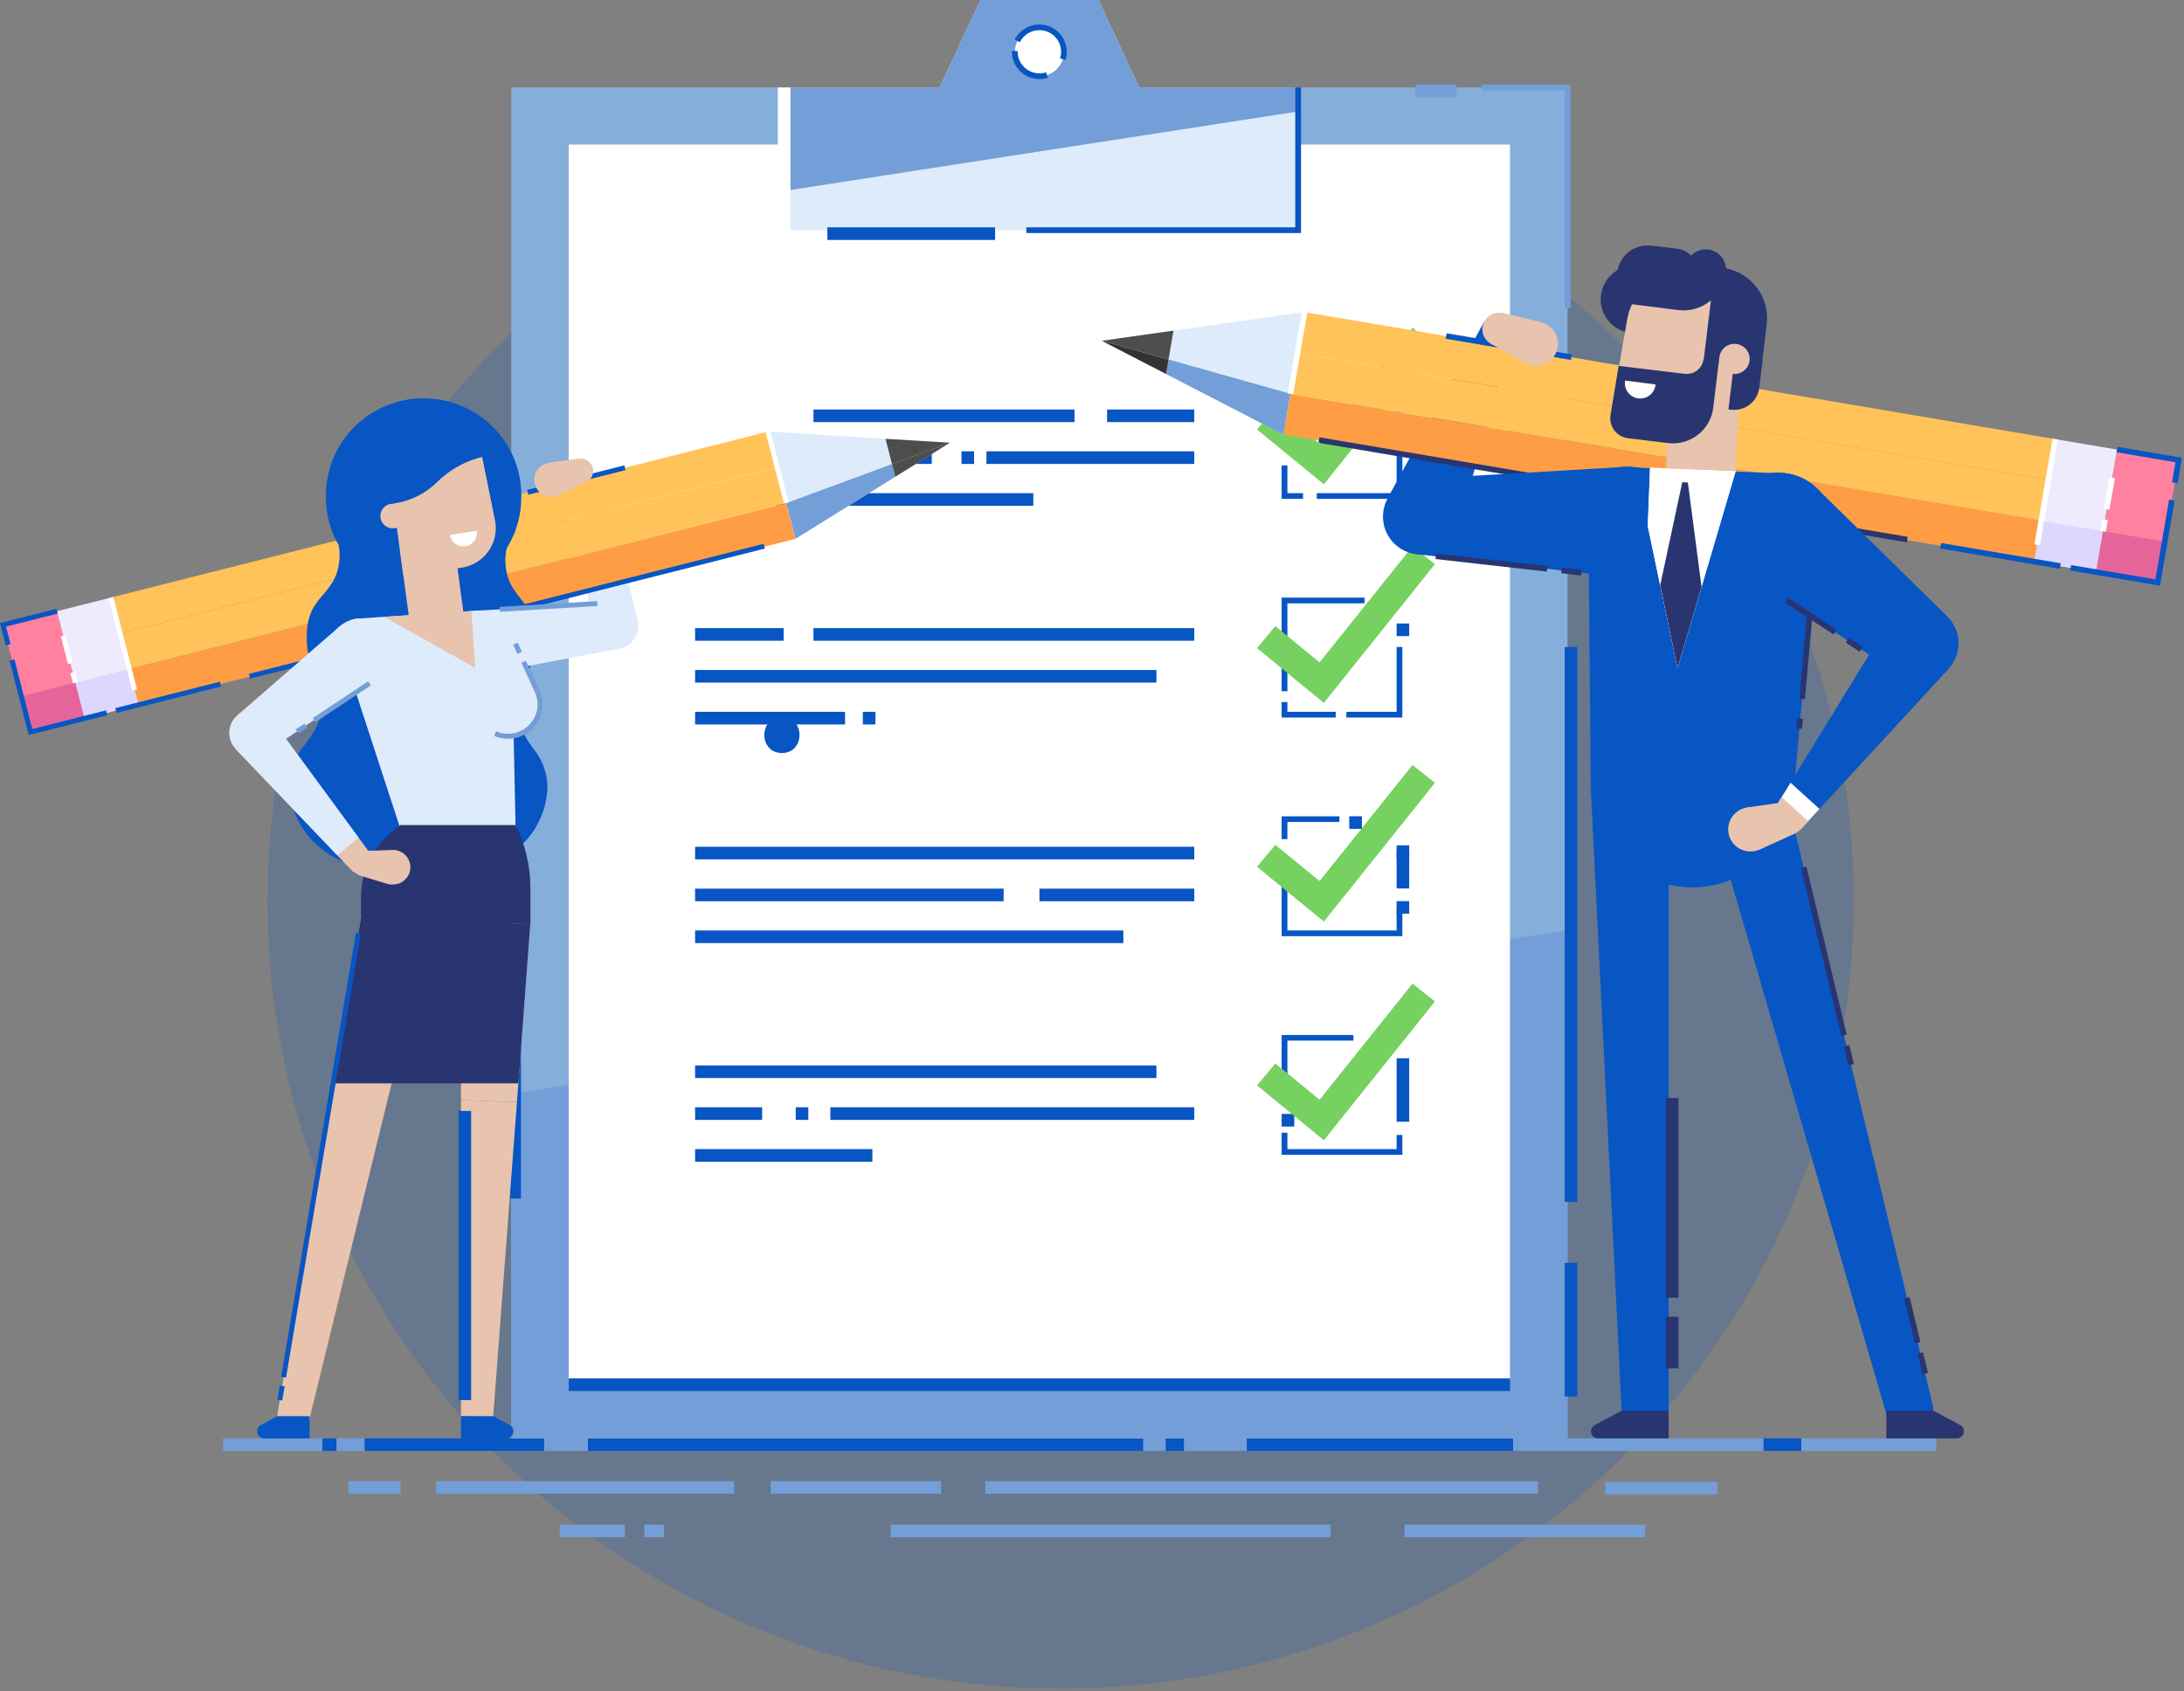 <?xml version="1.0" encoding="UTF-8"?>
<svg width="173px" height="134px" viewBox="0 0 173 134" version="1.1" xmlns="http://www.w3.org/2000/svg" xmlns:xlink="http://www.w3.org/1999/xlink">
    <rect x="0" y="0" width="173" height="134" fill="#808080" stroke="none"/>
    <!-- Generator: sketchtool 53.2 (72643) - https://sketchapp.com -->
    <title>C0AEB0B2-BC1D-4B03-996A-E2DB2E82E2EA</title>
    <desc>Created with sketchtool.</desc>
    <g id="Web" stroke="none" stroke-width="1" fill="none" fill-rule="evenodd">
        <g id="Tu-carro-Endoso-Manual" transform="translate(-351, -212)">
            <g id="Group-2" transform="translate(265, 95)">
                <g id="Paso-1" transform="translate(79, 117)">
                    <g id="Recurso-53" transform="translate(7, 0)">
                        <ellipse id="Oval" fill="#0855C4" fill-rule="nonzero" opacity="0.2" cx="84.015" cy="71.392" rx="62.822" ry="62.384"></ellipse>
                        <rect id="Rectangle" fill="#739ED7" fill-rule="nonzero" x="78.046" y="117.342" width="43.786" height="1"></rect>
                        <rect id="Rectangle" fill="#739ED7" fill-rule="nonzero" x="111.256" y="120.789" width="19.053" height="1"></rect>
                        <rect id="Rectangle" fill="#739ED7" fill-rule="nonzero" x="70.549" y="120.789" width="34.848" height="1"></rect>
                        <rect id="Rectangle" fill="#739ED7" fill-rule="nonzero" x="44.334" y="120.789" width="5.178" height="1"></rect>
                        <rect id="Rectangle" fill="#739ED7" fill-rule="nonzero" x="51.041" y="120.789" width="1.563" height="1"></rect>
                        <rect id="Rectangle" fill="#739ED7" fill-rule="nonzero" x="127.155" y="117.393" width="8.904" height="1"></rect>
                        <rect id="Rectangle" fill="#739ED7" fill-rule="nonzero" x="61.046" y="117.342" width="13.5" height="1"></rect>
                        <rect id="Rectangle" fill="#739ED7" fill-rule="nonzero" x="34.542" y="117.342" width="23.603" height="1"></rect>
                        <rect id="Rectangle" fill="#739ED7" fill-rule="nonzero" x="27.611" y="117.342" width="4.123" height="1"></rect>
                        <rect id="Rectangle" fill="#739ED7" fill-rule="nonzero" x="17.663" y="113.952" width="135.724" height="1"></rect>
                        <rect id="Rectangle" fill="#0855C4" fill-rule="nonzero" x="28.879" y="113.952" width="14.221" height="1"></rect>
                        <rect id="Rectangle" fill="#0855C4" fill-rule="nonzero" x="92.336" y="113.952" width="1.442" height="1"></rect>
                        <rect id="Rectangle" fill="#0855C4" fill-rule="nonzero" x="46.572" y="113.952" width="43.977" height="1"></rect>
                        <rect id="Rectangle" fill="#0855C4" fill-rule="nonzero" x="98.76" y="113.952" width="21.094" height="1"></rect>
                        <rect id="Rectangle" fill="#0855C4" fill-rule="nonzero" x="25.535" y="113.952" width="1.113" height="1"></rect>
                        <rect id="Rectangle" fill="#0855C4" fill-rule="nonzero" x="139.692" y="113.952" width="2.993" height="1"></rect>
                        <rect id="Rectangle" fill="#86AEDB" fill-rule="nonzero" x="40.499" y="6.929" width="83.669" height="107.022"></rect>
                        <polygon id="Path" fill="#739ED7" fill-rule="nonzero" points="124.168 73.706 124.168 113.952 40.499 113.952 40.499 86.653"></polygon>
                        <polygon id="Rectangle" fill="#FFFFFF" fill-rule="nonzero" transform="translate(82.331, 60.44) rotate(90) translate(-82.331, -60.44) " points="33.343 23.159 131.318 23.159 131.318 97.722 33.343 97.722"></polygon>
                        <rect id="Rectangle" fill="#0855C4" fill-rule="nonzero" x="87.694" y="32.441" width="6.908" height="1"></rect>
                        <rect id="Rectangle" fill="#0855C4" fill-rule="nonzero" x="64.437" y="32.441" width="20.679" height="1"></rect>
                        <rect id="Rectangle" fill="#0855C4" fill-rule="nonzero" x="78.138" y="35.756" width="16.464" height="1"></rect>
                        <rect id="Rectangle" fill="#0855C4" fill-rule="nonzero" x="76.16" y="35.756" width="1" height="1"></rect>
                        <rect id="Rectangle" fill="#0855C4" fill-rule="nonzero" x="55.06" y="35.756" width="18.747" height="1"></rect>
                        <rect id="Rectangle" fill="#0855C4" fill-rule="nonzero" x="55.06" y="39.072" width="26.792" height="1"></rect>
                        <rect id="Rectangle" fill="#0855C4" fill-rule="nonzero" x="64.437" y="49.763" width="30.165" height="1"></rect>
                        <rect id="Rectangle" fill="#0855C4" fill-rule="nonzero" x="55.06" y="49.763" width="7.018" height="1"></rect>
                        <rect id="Rectangle" fill="#0855C4" fill-rule="nonzero" x="55.06" y="53.079" width="36.543" height="1"></rect>
                        <rect id="Rectangle" fill="#0855C4" fill-rule="nonzero" x="68.347" y="56.395" width="1" height="1"></rect>
                        <rect id="Rectangle" fill="#0855C4" fill-rule="nonzero" x="55.06" y="56.395" width="11.879" height="1"></rect>
                        <rect id="Rectangle" fill="#0855C4" fill-rule="nonzero" x="55.06" y="67.086" width="39.542" height="1"></rect>
                        <rect id="Rectangle" fill="#0855C4" fill-rule="nonzero" x="82.336" y="70.402" width="12.266" height="1"></rect>
                        <rect id="Rectangle" fill="#0855C4" fill-rule="nonzero" x="55.06" y="70.402" width="24.439" height="1"></rect>
                        <rect id="Rectangle" fill="#0855C4" fill-rule="nonzero" x="55.06" y="73.717" width="33.925" height="1"></rect>
                        <polygon id="Path" fill="#FFFFFF" fill-rule="nonzero" points="103.218 39.295 101.747 39.295 101.747 36.873"></polygon>
                        <polygon id="Path" fill="#0855C4" fill-rule="nonzero" points="103.218 39.524 101.522 39.524 101.522 36.873 101.978 36.873 101.978 39.072 103.218 39.072"></polygon>
                        <polygon id="Path" fill="#0855C4" fill-rule="nonzero" points="111.083 39.524 104.307 39.524 104.307 39.072 110.628 39.072 110.628 32.177 111.083 32.177"></polygon>
                        <rect id="Rectangle" fill="#0855C4" fill-rule="nonzero" x="107.272" y="30.024" width="1" height="1"></rect>
                        <polygon id="Path" fill="#FFFFFF" fill-rule="nonzero" points="101.747 31.272 101.747 30.253 106.458 30.253"></polygon>
                        <polygon id="Path" fill="#0855C4" fill-rule="nonzero" points="101.978 31.272 101.522 31.272 101.522 30.024 106.458 30.024 106.458 30.476 101.978 30.476"></polygon>
                        <polygon id="Path" fill="#0855C4" fill-rule="nonzero" points="105.807 56.847 101.522 56.847 101.522 55.621 101.978 55.621 101.978 56.395 105.807 56.395"></polygon>
                        <polygon id="Path" fill="#0855C4" fill-rule="nonzero" points="111.083 56.847 106.649 56.847 106.649 56.395 110.628 56.395 110.628 51.258 111.083 51.258"></polygon>
                        <rect id="Rectangle" fill="#0855C4" fill-rule="nonzero" x="110.628" y="49.397" width="1" height="1"></rect>
                        <polygon id="Path" fill="#0855C4" fill-rule="nonzero" points="101.978 54.762 101.522 54.762 101.522 47.347 108.085 47.347 108.085 47.799 101.978 47.799"></polygon>
                        <polygon id="Path" fill="#0855C4" fill-rule="nonzero" points="111.083 74.17 101.522 74.17 101.522 69.789 101.978 69.789 101.978 73.717 110.628 73.717 110.628 72.142 111.083 72.142"></polygon>
                        <rect id="Rectangle" fill="#0855C4" fill-rule="nonzero" x="110.628" y="71.392" width="1" height="1"></rect>
                        <rect id="Rectangle" fill="#0855C4" fill-rule="nonzero" x="110.628" y="67.538" width="1" height="2.852"></rect>
                        <rect id="Rectangle" fill="#0855C4" fill-rule="nonzero" x="110.628" y="66.971" width="1" height="1"></rect>
                        <rect id="Rectangle" fill="#0855C4" fill-rule="nonzero" x="106.879" y="64.669" width="1" height="1"></rect>
                        <polygon id="Path" fill="#0855C4" fill-rule="nonzero" points="101.978 66.479 101.522 66.479 101.522 64.675 106.101 64.675 106.101 65.122 101.978 65.122"></polygon>
                        <rect id="Rectangle" fill="#0855C4" fill-rule="nonzero" x="101.522" y="88.251" width="1" height="1"></rect>
                        <polygon id="Path" fill="#0855C4" fill-rule="nonzero" points="111.083 91.492 101.522 91.492 101.522 89.74 101.978 89.74 101.978 91.04 110.628 91.04 110.628 89.917 111.083 89.917"></polygon>
                        <rect id="Rectangle" fill="#0855C4" fill-rule="nonzero" x="110.628" y="83.842" width="1" height="5.028"></rect>
                        <rect id="Rectangle" fill="#0855C4" fill-rule="nonzero" x="55.06" y="84.409" width="36.543" height="1"></rect>
                        <rect id="Rectangle" fill="#0855C4" fill-rule="nonzero" x="65.775" y="87.724" width="28.828" height="1"></rect>
                        <rect id="Rectangle" fill="#0855C4" fill-rule="nonzero" x="63.03" y="87.724" width="1" height="1"></rect>
                        <rect id="Rectangle" fill="#0855C4" fill-rule="nonzero" x="55.06" y="87.724" width="5.311" height="1"></rect>
                        <rect id="Rectangle" fill="#0855C4" fill-rule="nonzero" x="55.06" y="91.04" width="14.042" height="1"></rect>
                        <rect id="Rectangle" fill="#0855C4" fill-rule="nonzero" x="45.055" y="109.204" width="74.563" height="1"></rect>
                        <polygon id="Path" fill="#DDEBFA" fill-rule="nonzero" points="61.842 6.929 61.842 18.233 102.825 18.233 102.825 6.929 90.248 6.929 87.007 0 77.665 0 74.43 6.929"></polygon>
                        <polygon id="Path" fill="#739ED7" fill-rule="nonzero" points="61.842 6.929 61.842 15.169 102.825 8.83 102.825 6.929 90.248 6.929 87.007 0 77.665 0 74.43 6.929"></polygon>
                        <rect id="Rectangle" fill="#0855C4" fill-rule="nonzero" x="123.943" y="100.048" width="1" height="10.588"></rect>
                        <rect id="Rectangle" fill="#0855C4" fill-rule="nonzero" x="123.943" y="51.258" width="1" height="43.962"></rect>
                        <rect id="Rectangle" fill="#0855C4" fill-rule="nonzero" x="40.269" y="81.431" width="1" height="13.526"></rect>
                        <rect id="Rectangle" fill="#0855C4" fill-rule="nonzero" x="40.269" y="78.361" width="1" height="1"></rect>
                        <rect id="Rectangle" fill="#0855C4" fill-rule="nonzero" x="40.269" y="66.359" width="1" height="10.886"></rect>
                        <polygon id="Path" fill="#0855C4" fill-rule="nonzero" points="103.056 18.462 81.298 18.462 81.298 18.01 102.601 18.01 102.601 6.929 103.056 6.929"></polygon>
                        <rect id="Rectangle" fill="#0855C4" fill-rule="nonzero" x="65.538" y="18.01" width="13.286" height="1"></rect>
                        <polygon id="Path" fill="#739ED7" fill-rule="nonzero" points="124.399 24.412 123.943 24.412 123.943 7.158 117.352 7.158 117.352 6.706 124.399 6.706"></polygon>
                        <rect id="Rectangle" fill="#739ED7" fill-rule="nonzero" x="112.116" y="6.706" width="3.264" height="1"></rect>
                        <ellipse id="Oval" fill="#FFFFFF" fill-rule="nonzero" transform="translate(82.339, 4.108) rotate(-80.78) translate(-82.339, -4.108) " cx="82.339" cy="4.108" rx="1.93" ry="1.943"></ellipse>
                        <path d="M84.407,4.759 L83.974,4.621 C84.027,4.455 84.055,4.281 84.055,4.106 C84.055,3.157 83.28,2.388 82.325,2.388 C81.671,2.392 81.075,2.762 80.785,3.344 L80.376,3.144 C80.823,2.245 81.834,1.77 82.817,1.997 C83.8,2.224 84.496,3.092 84.499,4.094 C84.504,4.319 84.473,4.544 84.407,4.759 L84.407,4.759 Z" id="Path" fill="#0855C4" fill-rule="nonzero"></path>
                        <path d="M82.336,6.265 C81.759,6.266 81.204,6.04 80.795,5.634 C80.387,5.229 80.157,4.679 80.157,4.106 L80.157,4.043 L80.612,4.043 L80.612,4.094 C80.612,5.043 81.387,5.812 82.342,5.812 C82.52,5.812 82.697,5.785 82.867,5.732 L83.005,6.162 C82.789,6.231 82.564,6.266 82.336,6.265 L82.336,6.265 Z" id="Path" fill="#0855C4" fill-rule="nonzero"></path>
                        <polygon id="Path" fill="#0855C4" fill-rule="nonzero" points="101.978 85.502 101.522 85.502 101.522 81.998 107.208 81.998 107.208 82.444 101.978 82.444"></polygon>
                        <rect id="Rectangle" fill="#FFFFFF" fill-rule="nonzero" x="61.617" y="6.929" width="1" height="11.705"></rect>
                        <polygon id="Path" fill="#76D160" fill-rule="nonzero" points="104.867 38.368 99.573 34.027 101.02 32.28 104.527 35.155 111.885 25.964 113.667 27.373"></polygon>
                        <polygon id="Path" fill="#76D160" fill-rule="nonzero" points="104.867 55.69 99.573 51.349 101.02 49.603 104.527 52.478 111.885 43.287 113.667 44.695"></polygon>
                        <polygon id="Path" fill="#76D160" fill-rule="nonzero" points="104.867 73.013 99.573 68.672 101.02 66.931 104.527 69.8 111.885 60.609 113.667 62.018"></polygon>
                        <polygon id="Path" fill="#76D160" fill-rule="nonzero" points="104.867 90.335 99.573 85.995 101.02 84.254 104.527 87.123 111.885 77.932 113.667 79.341"></polygon>
                        <polygon id="Path" fill="#DDEBFA" fill-rule="nonzero" points="45.614 38.23 47.777 37.858 50.51 49.151 46.854 49.769"></polygon>
                        <polygon id="Rectangle" fill="#FF9D45" fill-rule="nonzero" transform="translate(36.624, 47.848) rotate(-14.27) translate(-36.624, -47.848) " points="9.78 46.343 63.463 46.432 63.467 49.354 9.785 49.265"></polygon>
                        <polygon id="Rectangle" fill="#FFC359" fill-rule="nonzero" transform="translate(35.904, 45.014) rotate(-14.27) translate(-35.904, -45.014) " points="9.06 43.509 62.742 43.598 62.747 46.52 9.065 46.43"></polygon>
                        <polygon id="Rectangle" fill="#FFC359" fill-rule="nonzero" transform="translate(35.176, 42.181) rotate(-14.27) translate(-35.176, -42.181) " points="8.333 40.676 62.015 40.765 62.02 43.687 8.338 43.598"></polygon>
                        <polygon id="Rectangle" fill="#FF809F" fill-rule="nonzero" transform="translate(3.461, 53.207) rotate(-14.27) translate(-3.461, -53.207) " points="1.249 48.82 5.658 48.828 5.673 57.593 1.263 57.586"></polygon>
                        <polygon id="Rectangle" fill="#EEEBFF" fill-rule="nonzero" transform="translate(7.739, 52.132) rotate(-14.27) translate(-7.739, -52.132) " points="5.527 47.743 9.936 47.75 9.951 56.521 5.541 56.514"></polygon>
                        <polygon id="Path" fill="#DDEBFA" fill-rule="nonzero" points="75.243 35.075 60.838 34.193 63.012 42.685"></polygon>
                        <polygon id="Path" fill="#739ED7" fill-rule="nonzero" points="70.918 37.772 63.012 42.685 62.292 39.856 70.659 36.77"></polygon>
                        <polygon id="Path" fill="#4D4D4D" fill-rule="nonzero" points="75.243 35.075 70.918 37.772 70.659 36.77"></polygon>
                        <polygon id="Path" fill="#4D4D4D" fill-rule="nonzero" points="75.243 35.075 70.659 36.77 70.146 34.766"></polygon>
                        <polygon id="Rectangle" fill="#DDD6FF" fill-rule="nonzero" transform="translate(8.464, 54.957) rotate(-14.27) translate(-8.464, -54.957) " points="6.257 53.492 10.667 53.499 10.671 56.421 6.262 56.414"></polygon>
                        <polygon id="Rectangle" fill="#E5659B" fill-rule="nonzero" transform="translate(4.188, 56.039) rotate(-14.27) translate(-4.188, -56.039) " points="1.981 54.575 6.39 54.582 6.395 57.504 1.986 57.497"></polygon>
                        <polygon id="Rectangle" fill="#0855C4" fill-rule="nonzero" transform="translate(40.151, 48.425) rotate(-14.28) translate(-40.151, -48.425) " points="19.123 48.195 61.179 48.265 61.179 48.654 19.124 48.584"></polygon>
                        <polygon id="Rectangle" fill="#0855C4" fill-rule="nonzero" transform="translate(13.322, 55.244) rotate(-14.28) translate(-13.322, -55.244) " points="9.045 55.042 17.599 55.057 17.599 55.446 9.045 55.432"></polygon>
                        <polygon id="Path" fill="#0855C4" fill-rule="nonzero" points="2.272 58.233 0.761 52.334 1.142 52.237 2.555 57.757 8.396 56.28 8.494 56.664"></polygon>
                        <polygon id="Path" fill="#0855C4" fill-rule="nonzero" points="0.456 51.126 0 49.362 4.469 48.234 4.567 48.612 0.479 49.643 0.836 51.029"></polygon>
                        <polygon id="Rectangle" fill="#FFFFFF" fill-rule="nonzero" transform="translate(9.725, 51.008) rotate(-14.27) translate(-9.725, -51.008) " points="9.523 47.226 9.915 47.227 9.928 54.789 9.536 54.789"></polygon>
                        <polygon id="Rectangle" fill="#FFFFFF" fill-rule="nonzero" transform="translate(5.867, 53.683) rotate(-14.27) translate(-5.867, -53.683) " points="5.67 53.268 6.062 53.268 6.063 54.099 5.671 54.098"></polygon>
                        <polygon id="Rectangle" fill="#FFFFFF" fill-rule="nonzero" transform="translate(5.293, 51.466) rotate(-14.27) translate(-5.293, -51.466) " points="5.095 50.338 5.487 50.338 5.491 52.595 5.099 52.595"></polygon>
                        <polygon id="Rectangle" fill="#FFFFFF" fill-rule="nonzero" transform="translate(61.564, 37.015) rotate(-14.28) translate(-61.564, -37.015) " points="61.363 34.093 61.755 34.094 61.765 39.938 61.373 39.937"></polygon>
                        <path d="M37.426,37.337 L36.411,34.118 L37.426,37.337 Z" id="Path"></path>
                        <path d="M24.168,58.983 C24.779,58.158 25.396,57.351 25.419,56.12 C25.477,53.13 24.134,52.993 24.312,50.009 C24.491,47.026 26.717,47.181 26.896,44.197 C26.917,43.854 26.892,43.509 26.821,43.172 C26.588,42.776 26.395,42.358 26.244,41.924 C26.215,41.849 26.192,41.769 26.169,41.695 C25.917,40.904 25.798,40.078 25.817,39.249 C25.814,36.467 27.324,33.9 29.767,32.538 C32.21,31.176 35.204,31.232 37.594,32.683 C39.984,34.135 41.397,36.756 41.289,39.536 C41.276,40.364 41.126,41.184 40.845,41.964 C40.845,42.038 40.793,42.113 40.765,42.187 L40.765,42.187 C40.594,42.617 40.386,43.031 40.142,43.424 C40.061,43.758 40.024,44.1 40.032,44.443 C40.096,47.433 42.339,47.352 42.391,50.342 C42.443,53.331 41.116,53.422 41.059,56.406 C41.059,57.62 41.635,58.445 42.212,59.269 C42.925,60.115 43.331,61.173 43.365,62.276 C43.296,65.974 40.222,68.917 36.497,68.85 L29.537,68.718 C27.749,68.685 26.047,67.948 24.807,66.668 C23.566,65.389 22.889,63.673 22.922,61.898 C23.002,60.816 23.44,59.791 24.168,58.983 Z" id="Path" fill="#0855C4" fill-rule="nonzero"></path>
                        <ellipse id="Oval" fill="#DDEBFA" fill-rule="nonzero" cx="36.267" cy="65.362" rx="4.567" ry="4.535"></ellipse>
                        <ellipse id="Oval" fill="#E8C3AE" fill-rule="nonzero" cx="37.979" cy="50.909" rx="2.555" ry="2.537"></ellipse>
                        <path d="M48.267,47.788 C48.997,47.611 49.763,47.889 50.206,48.492 C50.649,49.095 50.682,49.904 50.291,50.54 C49.899,51.177 49.159,51.517 48.417,51.401 C47.674,51.284 47.076,50.735 46.9,50.009 C46.665,49.022 47.275,48.031 48.267,47.788 L48.267,47.788 Z" id="Path" fill="#DDEBFA" fill-rule="nonzero"></path>
                        <polygon id="Path" fill="#DDEBFA" fill-rule="nonzero" points="37.829 48.377 48.596 47.736 49.051 51.39 38.458 53.4"></polygon>
                        <ellipse id="Oval" fill="#E8C3AE" fill-rule="nonzero" cx="23.245" cy="112.194" rx="1.274" ry="1.266"></ellipse>
                        <path d="M40.534,50.857 L40.828,65.059 L31.717,65.666 L26.942,51.046 C26.791,50.588 26.862,50.087 27.134,49.689 C27.406,49.29 27.848,49.038 28.332,49.007 L37.812,48.377 C38.508,48.334 39.191,48.573 39.705,49.041 C40.219,49.509 40.518,50.165 40.534,50.857 Z" id="Path" fill="#DDEBFA" fill-rule="nonzero"></path>
                        <ellipse id="Oval" fill="#DDEBFA" fill-rule="nonzero" transform="translate(37.981, 50.906) rotate(-12.7) translate(-37.981, -50.906) " cx="37.981" cy="50.906" rx="2.554" ry="2.538"></ellipse>
                        <path d="M40.84,65.368 L31.717,65.368 L31.227,65.746 C29.566,67.025 28.595,68.996 28.597,71.083 L28.597,73.03 C28.595,73.755 28.885,74.451 29.401,74.963 C29.917,75.476 30.618,75.763 31.348,75.762 L39.265,75.762 C40.784,75.762 42.016,74.539 42.016,73.03 L42.016,70.361 C42.016,68.629 41.613,66.92 40.84,65.368 L40.84,65.368 Z" id="Path" fill="#283570" fill-rule="nonzero"></path>
                        <path d="M42.777,55.621 C42.755,55.316 42.677,55.017 42.546,54.74 L42.546,54.74 L40.297,49.855 L35.65,51.962 L37.899,56.847 L37.899,56.847 C38.411,57.961 39.651,58.552 40.847,58.253 C42.042,57.953 42.852,56.849 42.771,55.627 L42.777,55.621 Z" id="Path" fill="#DDEBFA" fill-rule="nonzero"></path>
                        <polygon id="Rectangle" fill="#739ED7" fill-rule="nonzero" transform="translate(40.992, 51.359) rotate(-24.55) translate(-40.992, -51.359) " points="40.795 50.957 41.187 50.958 41.189 51.76 40.797 51.759"></polygon>
                        <path d="M40.222,58.525 C39.849,58.525 39.48,58.449 39.138,58.301 L39.294,57.941 C40.046,58.266 40.913,58.178 41.585,57.711 C42.256,57.243 42.633,56.463 42.581,55.65 C42.558,55.369 42.486,55.094 42.368,54.837 L42.287,54.654 L42.287,54.654 L41.301,52.512 L41.658,52.346 L42.812,54.854 L42.812,54.854 C42.905,55.1 42.961,55.359 42.979,55.621 C43.075,57.127 41.928,58.426 40.413,58.531 L40.222,58.525 Z" id="Path" fill="#739ED7" fill-rule="nonzero"></path>
                        <path d="M26.463,52.947 C27.25,54.11 28.837,54.419 30.008,53.639 C31.179,52.858 31.491,51.282 30.705,50.119 C29.919,48.956 28.333,48.645 27.161,49.425 C26.598,49.8 26.208,50.382 26.077,51.043 C25.946,51.703 26.085,52.388 26.463,52.947 L26.463,52.947 Z" id="Path" fill="#DDEBFA" fill-rule="nonzero"></path>
                        <polygon id="Path" fill="#DDEBFA" fill-rule="nonzero" points="26.896 49.632 18.788 56.687 21.048 59.601 30.004 53.64"></polygon>
                        <ellipse id="Oval" fill="#283570" fill-rule="nonzero" cx="39.265" cy="73.03" rx="2.751" ry="2.732"></ellipse>
                        <polygon id="Path" fill="#E8C3AE" fill-rule="nonzero" points="36.515 73.03 36.515 87.157 40.949 87.323 42.004 73.236"></polygon>
                        <polygon id="Rectangle" fill="#E8C3AE" fill-rule="nonzero" transform="translate(34.185, 45.979) rotate(172.35) translate(-34.185, -45.979) " points="32.02 43.334 36.345 43.337 36.349 48.624 32.025 48.62"></polygon>
                        <path d="M32.397,48.881 C32.513,49.743 33.14,50.451 33.986,50.674 C34.832,50.897 35.73,50.591 36.26,49.9 C36.791,49.209 36.85,48.268 36.409,47.517 C35.969,46.766 35.116,46.353 34.248,46.471 C33.068,46.631 32.24,47.709 32.397,48.881 Z" id="Path" fill="#E8C3AE" fill-rule="nonzero"></path>
                        <path d="M31.238,41.849 L32.213,41.718 L31.953,39.782 L30.979,39.914 C30.72,39.948 30.485,40.083 30.327,40.289 C30.169,40.496 30.101,40.756 30.137,41.013 L30.137,41.013 C30.208,41.546 30.701,41.92 31.238,41.849 Z" id="Path" fill="#E8C3AE" fill-rule="nonzero"></path>
                        <path d="M37.997,35.235 L30.679,36.214 L31.947,45.594 L36.491,44.987 C37.368,44.876 38.158,44.408 38.674,43.696 C39.19,42.984 39.385,42.091 39.213,41.231 L37.997,35.235 Z" id="Path" fill="#E8C3AE" fill-rule="nonzero"></path>
                        <path d="M31.175,39.891 L30.979,39.891 L30.223,34.359 L36.019,33.557 C36.754,33.458 37.5,33.653 38.09,34.1 C38.681,34.547 39.068,35.209 39.167,35.939 L39.167,36.048 L38.971,36.048 C37.315,36.279 35.78,37.042 34.6,38.219 L34.6,38.219 C33.67,39.128 32.468,39.715 31.175,39.891 L31.175,39.891 Z" id="Path" fill="#0855C4" fill-rule="nonzero"></path>
                        <polygon id="Path" fill="#E8C3AE" fill-rule="nonzero" points="37.639 52.913 37.339 48.412 30.425 48.87"></polygon>
                        <polygon id="Path" fill="#E8C3AE" fill-rule="nonzero" points="40.949 87.323 39.063 112.291 36.515 112.194 36.515 87.157"></polygon>
                        <path d="M29.669,68.374 C29.653,68.889 29.237,69.303 28.719,69.321 C28.2,69.339 27.756,68.955 27.703,68.443 C27.665,68.079 27.835,67.725 28.142,67.524 C28.45,67.323 28.845,67.309 29.166,67.488 C29.487,67.667 29.682,68.009 29.669,68.374 L29.669,68.374 Z" id="Path" fill="#E8C3AE" fill-rule="nonzero"></path>
                        <path d="M31.105,70.081 C30.953,70.086 30.801,70.065 30.656,70.018 L30.656,70.018 L28.401,69.336 L28.655,67.424 L31.007,67.344 C31.515,67.298 32.007,67.535 32.286,67.96 C32.564,68.384 32.584,68.927 32.336,69.37 C32.089,69.813 31.615,70.084 31.105,70.075 L31.105,70.081 Z" id="Path" fill="#E8C3AE" fill-rule="nonzero"></path>
                        <path d="M21.106,59.556 C21.714,59.117 21.996,58.357 21.819,57.631 C21.643,56.906 21.043,56.357 20.3,56.242 C19.557,56.127 18.818,56.468 18.427,57.106 C18.037,57.744 18.072,58.553 18.517,59.155 C19.123,59.971 20.278,60.149 21.106,59.556 L21.106,59.556 Z" id="Path" fill="#DDEBFA" fill-rule="nonzero"></path>
                        <polygon id="Path" fill="#E8C3AE" fill-rule="nonzero" points="18.667 59.344 27.974 69.079 29.479 67.83 21.515 56.984"></polygon>
                        <polygon id="Path" fill="#DDEBFA" fill-rule="nonzero" points="26.717 67.762 28.401 66.364 21.515 56.984 18.667 59.344"></polygon>
                        <polygon id="Path" fill="#E8C3AE" fill-rule="nonzero" points="28.614 72.578 21.988 111.982 24.491 112.497 34 73.677"></polygon>
                        <path d="M21.971,112.194 L24.526,112.194 L24.526,113.957 L20.945,113.957 C20.626,113.957 20.368,113.701 20.368,113.385 L20.368,113.385 C20.373,113.19 20.477,113.011 20.645,112.909 L21.971,112.194 Z" id="Path" fill="#0855C4" fill-rule="nonzero"></path>
                        <path d="M37.772,42.05 C37.864,42.635 37.461,43.183 36.872,43.275 C36.283,43.367 35.73,42.967 35.638,42.382 L37.772,42.05 Z" id="Path" fill="#FFFFFF" fill-rule="nonzero"></path>
                        <polygon id="Rectangle" fill="#0855C4" fill-rule="nonzero" transform="translate(22.258, 110.365) rotate(-80.5) translate(-22.258, -110.365) " points="21.685 110.169 22.831 110.17 22.831 110.562 21.686 110.561"></polygon>
                        <rect id="Rectangle" fill="#0855C4" fill-rule="nonzero" x="36.318" y="81.448" width="1" height="1.26"></rect>
                        <polygon id="Rectangle" fill="#739ED7" fill-rule="nonzero" transform="translate(23.882, 57.717) rotate(-33.81) translate(-23.882, -57.717) " points="23.461 57.52 24.301 57.523 24.302 57.913 23.462 57.911"></polygon>
                        <polygon id="Rectangle" fill="#739ED7" fill-rule="nonzero" transform="translate(27.074, 55.597) rotate(-33.81) translate(-27.074, -55.597) " points="24.438 55.394 29.709 55.411 29.71 55.801 24.439 55.784"></polygon>
                        <polygon id="Rectangle" fill="#739ED7" fill-rule="nonzero" transform="translate(43.452, 48.046) rotate(-3.43) translate(-43.452, -48.046) " points="39.579 47.85 47.324 47.853 47.324 48.242 39.58 48.239"></polygon>
                        <polygon id="Rectangle" fill="#0855C4" fill-rule="nonzero" transform="translate(45.654, 38.029) rotate(-14.28) translate(-45.654, -38.029) " points="41.685 37.828 49.623 37.841 49.623 38.23 41.686 38.217"></polygon>
                        <path d="M45.136,37.749 C44.892,37.269 45.086,36.685 45.569,36.442 C46.052,36.2 46.641,36.392 46.885,36.871 C47.13,37.349 46.938,37.935 46.456,38.179 C46.224,38.296 45.954,38.317 45.706,38.236 C45.458,38.156 45.253,37.98 45.136,37.749 Z" id="Path" fill="#E8C3AE" fill-rule="nonzero"></path>
                        <path d="M43.106,36.804 C43.24,36.728 43.386,36.676 43.538,36.65 L43.538,36.65 L45.845,36.323 L46.422,38.161 L44.317,39.221 C43.64,39.562 42.813,39.294 42.469,38.622 C42.125,37.95 42.394,37.129 43.071,36.787 L43.106,36.804 Z" id="Path" fill="#E8C3AE" fill-rule="nonzero"></path>
                        <polygon id="Path" fill="#283570" fill-rule="nonzero" points="26.388 85.829 41.064 85.829 42.004 73.236 28.614 72.578"></polygon>
                        <polygon id="Rectangle" fill="#0855C4" fill-rule="nonzero" transform="translate(25.429, 91.516) rotate(-80.5) translate(-25.429, -91.516) " points="7.588 91.299 43.27 91.34 43.271 91.732 7.588 91.691"></polygon>
                        <rect id="Rectangle" fill="#0855C4" fill-rule="nonzero" x="36.318" y="88.016" width="1" height="22.906"></rect>
                        <path d="M39.069,112.194 L36.515,112.194 L36.515,113.957 L40.09,113.957 C40.408,113.957 40.667,113.701 40.667,113.385 L40.667,113.385 C40.663,113.191 40.561,113.012 40.395,112.909 L39.069,112.194 Z" id="Path" fill="#0855C4" fill-rule="nonzero"></path>
                        <ellipse id="Oval" fill="#0855C4" fill-rule="nonzero" transform="translate(112.549, 40.928) rotate(-41.85) translate(-112.549, -40.928) " cx="112.549" cy="40.928" rx="3.001" ry="2.999"></ellipse>
                        <polygon id="Path" fill="#0855C4" fill-rule="nonzero" points="109.901 39.501 117.582 25.454 120.016 26.462 115.437 41.781"></polygon>
                        <polygon id="Rectangle" fill="#FF9D45" fill-rule="nonzero" transform="translate(131.676, 37.845) rotate(-170.33) translate(-131.676, -37.845) " points="101.516 36.239 161.84 36.17 161.837 39.451 101.512 39.521"></polygon>
                        <polygon id="Rectangle" fill="#FFC359" fill-rule="nonzero" transform="translate(132.232, 34.609) rotate(-170.33) translate(-132.232, -34.609) " points="102.072 33.003 162.397 32.933 162.393 36.215 102.068 36.285"></polygon>
                        <polygon id="Rectangle" fill="#FFC359" fill-rule="nonzero" transform="translate(132.789, 31.378) rotate(-170.33) translate(-132.789, -31.378) " points="102.628 29.772 162.953 29.703 162.949 32.985 102.624 33.054"></polygon>
                        <polygon id="Rectangle" fill="#FF809F" fill-rule="nonzero" transform="translate(169.305, 40.887) rotate(-170.33) translate(-169.305, -40.887) " points="166.832 35.964 171.79 35.958 171.779 45.81 166.82 45.815"></polygon>
                        <polygon id="Rectangle" fill="#EEEBFF" fill-rule="nonzero" transform="translate(164.414, 40.058) rotate(-170.33) translate(-164.414, -40.058) " points="161.94 35.135 166.899 35.129 166.887 44.981 161.929 44.986"></polygon>
                        <polygon id="Path" fill="#DDEBFA" fill-rule="nonzero" points="87.278 27 103.327 24.721 101.661 34.428"></polygon>
                        <polygon id="Path" fill="#739ED7" fill-rule="nonzero" points="92.365 29.629 101.661 34.433 102.214 31.198 92.561 28.484"></polygon>
                        <polygon id="Path" fill="#333333" fill-rule="nonzero" points="87.273 27 92.365 29.629 92.561 28.484"></polygon>
                        <polygon id="Path" fill="#4D4D4D" fill-rule="nonzero" points="87.273 27 92.561 28.484 92.953 26.193"></polygon>
                        <polygon id="Rectangle" fill="#DDD6FF" fill-rule="nonzero" transform="translate(163.857, 43.297) rotate(-170.33) translate(-163.857, -43.297) " points="161.38 41.659 166.338 41.653 166.334 44.935 161.376 44.941"></polygon>
                        <polygon id="Rectangle" fill="#E5659B" fill-rule="nonzero" transform="translate(168.75, 44.12) rotate(-170.33) translate(-168.75, -44.12) " points="166.272 42.482 171.231 42.476 171.227 45.758 166.268 45.764"></polygon>
                        <polygon id="Rectangle" fill="#283570" fill-rule="nonzero" transform="translate(127.78, 38.807) rotate(-80.33) translate(-127.78, -38.807) " points="127.532 15.177 127.973 15.177 128.028 62.438 127.587 62.437"></polygon>
                        <polygon id="Rectangle" fill="#0855C4" fill-rule="nonzero" transform="translate(158.464, 44.042) rotate(-80.32) translate(-158.464, -44.042) " points="158.238 39.236 158.679 39.236 158.691 48.847 158.249 48.847"></polygon>
                        <polygon id="Path" fill="#0855C4" fill-rule="nonzero" points="171.097 46.402 172.256 39.662 171.818 39.587 170.734 45.898 164.062 44.77 163.987 45.199"></polygon>
                        <polygon id="Path" fill="#0855C4" fill-rule="nonzero" points="172.493 38.282 172.839 36.266 167.729 35.401 167.66 35.831 172.325 36.621 172.054 38.207"></polygon>
                        <polygon id="Rectangle" fill="#FFFFFF" fill-rule="nonzero" transform="translate(162.09, 38.976) rotate(-80.33) translate(-162.09, -38.976) " points="157.843 38.749 166.337 38.758 166.337 39.202 157.843 39.193"></polygon>
                        <polygon id="Rectangle" fill="#FFFFFF" fill-rule="nonzero" transform="translate(102.777, 27.964) rotate(-80.32) translate(-102.777, -27.964) " points="99.492 27.738 106.061 27.746 106.062 28.189 99.492 28.182"></polygon>
                        <polygon id="Rectangle" fill="#FFFFFF" fill-rule="nonzero" transform="translate(166.668, 41.627) rotate(-80.33) translate(-166.668, -41.627) " points="166.201 41.405 167.134 41.406 167.135 41.85 166.201 41.849"></polygon>
                        <polygon id="Rectangle" fill="#FFFFFF" fill-rule="nonzero" transform="translate(167.093, 39.097) rotate(-80.33) translate(-167.093, -39.097) " points="165.827 38.873 168.359 38.876 168.359 39.32 165.828 39.317"></polygon>
                        <polygon id="Rectangle" fill="#0855C4" fill-rule="nonzero" transform="translate(119.513, 27.461) rotate(-80.33) translate(-119.513, -27.461) " points="119.287 22.431 119.728 22.431 119.74 32.492 119.299 32.492"></polygon>
                        <polygon id="Path" fill="#0855C4" fill-rule="nonzero" points="141.872 64.572 153.099 111.329 149.495 112.274 136.047 66.101"></polygon>
                        <circle id="Oval" fill="#0855C4" fill-rule="nonzero" transform="translate(151.284, 111.756) rotate(-45) translate(-151.284, -111.756) " cx="151.284" cy="111.756" r="1.856"></circle>
                        <path d="M155.025,113.957 L149.42,113.957 L149.42,111.764 L153.151,111.764 L155.291,112.909 C155.466,113.01 155.576,113.195 155.579,113.396 L155.579,113.396 C155.573,113.699 155.33,113.945 155.025,113.957 Z" id="Path" fill="#283570" fill-rule="nonzero"></path>
                        <ellipse id="Oval" fill="#0855C4" fill-rule="nonzero" transform="translate(128.919, 41.366) rotate(-2.03) translate(-128.919, -41.366) " cx="128.919" cy="41.366" rx="4.417" ry="4.387"></ellipse>
                        <path d="M150.568,53.52 C151.988,54.376 153.839,53.926 154.701,52.516 C155.564,51.106 155.113,49.268 153.694,48.41 C152.274,47.553 150.423,47.999 149.559,49.408 C149.141,50.086 149.012,50.901 149.202,51.672 C149.391,52.444 149.883,53.109 150.568,53.52 Z" id="Path" fill="#0855C4" fill-rule="nonzero"></path>
                        <polygon id="Path" fill="#0855C4" fill-rule="nonzero" points="138.412 45.497 150.464 53.457 154.253 48.841 143.965 38.734"></polygon>
                        <ellipse id="Oval" fill="#0855C4" fill-rule="nonzero" transform="translate(140.857, 41.85) rotate(-43.75) translate(-140.857, -41.85) " cx="140.857" cy="41.85" rx="4.403" ry="4.401"></ellipse>
                        <ellipse id="Oval" fill="#0855C4" fill-rule="nonzero" transform="translate(140.862, 41.855) rotate(-42.7) translate(-140.862, -41.855) " cx="140.862" cy="41.855" rx="4.403" ry="4.401"></ellipse>
                        <ellipse id="Oval" fill="#0855C4" fill-rule="nonzero" transform="translate(128.923, 41.382) rotate(-46.08) translate(-128.923, -41.382) " cx="128.923" cy="41.382" rx="4.401" ry="4.402"></ellipse>
                        <ellipse id="Oval" fill="#0855C4" fill-rule="nonzero" cx="138.942" cy="65.271" rx="3.016" ry="2.995"></ellipse>
                        <ellipse id="Oval" fill="#0855C4" fill-rule="nonzero" cx="129.168" cy="65.271" rx="3.016" ry="2.995"></ellipse>
                        <path d="M125.811,40.085 L126.007,61.961 L142.096,62.602 L144.051,40.841 C144.128,40.005 143.855,39.174 143.297,38.543 C142.739,37.911 141.944,37.535 141.099,37.503 L129.029,37.022 C128.189,36.988 127.37,37.295 126.763,37.873 C126.156,38.451 125.812,39.25 125.811,40.085 L125.811,40.085 Z" id="Path" fill="#0855C4" fill-rule="nonzero"></path>
                        <path d="M126.002,62.276 L126.152,65.271 L126.152,65.414 C126.22,67.015 127.548,68.278 129.162,68.277 L138.931,68.277 C140.544,68.275 141.87,67.014 141.941,65.414 L141.941,65.282 L142.091,62.287 L126.002,62.276 Z" id="Path" fill="#0855C4" fill-rule="nonzero"></path>
                        <circle id="Oval" fill="#0855C4" fill-rule="nonzero" transform="translate(130.316, 111.757) rotate(-45) translate(-130.316, -111.757) " cx="130.316" cy="111.757" r="1.856"></circle>
                        <polygon id="Path" fill="#FFFFFF" fill-rule="nonzero" points="137.489 37.325 132.881 52.953 130.523 41.672 130.707 37.056"></polygon>
                        <polygon id="Path" fill="#FFFFFF" fill-rule="nonzero" points="130.707 37.056 130.523 41.672 131.509 46.367 132.881 52.953 134.784 46.499 137.489 37.325"></polygon>
                        <path d="M127.069,83.847 L126.152,65.282 L132.178,65.282 L132.178,83.859 L132.178,83.859 L132.178,111.77 L128.452,111.77 L127.086,84.139 C127.08,84.046 127.08,83.952 127.086,83.859 L127.069,83.847 Z" id="Path" fill="#0855C4" fill-rule="nonzero"></path>
                        <ellipse id="Oval" fill="#0855C4" fill-rule="nonzero" transform="translate(134.053, 62.283) rotate(-52.05) translate(-134.053, -62.283) " cx="134.053" cy="62.283" rx="8.015" ry="8.029"></ellipse>
                        <polygon id="Path" fill="#283570" fill-rule="nonzero" points="131.509 46.367 132.881 52.953 134.784 46.499 133.7 38.224 133.256 38.207"></polygon>
                        <path d="M126.578,113.957 L132.178,113.957 L132.178,111.764 L128.452,111.764 L126.313,112.909 C126.135,113.009 126.023,113.194 126.019,113.396 L126.019,113.396 C126.025,113.701 126.271,113.948 126.578,113.957 Z" id="Path" fill="#283570" fill-rule="nonzero"></path>
                        <polygon id="Rectangle" fill="#E8C3AE" fill-rule="nonzero" transform="translate(134.856, 34.244) rotate(-177.7) translate(-134.856, -34.244) " points="132.097 31.275 137.616 31.274 137.614 37.212 132.095 37.214"></polygon>
                        <path d="M129.173,26.382 L129.975,26.479 L130.621,21.136 L129.825,21.045 C129.112,20.959 128.394,21.159 127.83,21.599 C127.265,22.039 126.9,22.685 126.815,23.393 L126.815,23.393 C126.727,24.1 126.926,24.813 127.369,25.374 C127.811,25.935 128.461,26.297 129.173,26.382 L129.173,26.382 Z" id="Path" fill="#283570" fill-rule="nonzero"></path>
                        <path d="M137.375,28.301 L139.381,28.299 L139.378,32.474 L135.341,32.478 L135.343,30.296 C135.344,29.763 135.559,29.252 135.94,28.878 C136.322,28.503 136.838,28.295 137.375,28.301 L137.375,28.301 Z" id="Path" fill="#283570" fill-rule="nonzero" transform="translate(137.361, 30.388) rotate(-173.1) translate(-137.361, -30.388) "></path>
                        <path d="M127.975,19.41 L130.155,19.408 C131.356,19.407 132.328,20.373 132.327,21.565 L132.325,23.936 C132.328,24.572 132.075,25.182 131.624,25.633 C131.172,26.084 130.558,26.337 129.919,26.338 L127.97,26.34 L127.975,19.41 L127.975,19.41 Z" id="Path" fill="#283570" fill-rule="nonzero" transform="translate(130.148, 22.874) rotate(-173.1) translate(-130.148, -22.874) "></path>
                        <path d="M129.589,33.592 L136.67,34.439 L137.633,26.531 C137.775,25.377 137.449,24.215 136.728,23.3 C136.006,22.385 134.948,21.792 133.787,21.652 L133.787,21.652 C131.448,21.374 129.3,22.966 128.902,25.271 L127.847,31.278 C127.755,31.816 127.889,32.369 128.218,32.806 C128.547,33.243 129.043,33.527 129.589,33.592 L129.589,33.592 Z" id="Path" fill="#E8C3AE" fill-rule="nonzero"></path>
                        <path d="M128.239,29.005 L128.879,25.271 L128.239,29.005 Z" id="Path"></path>
                        <path d="M135.381,21.401 L139.994,21.397 L139.987,28.899 L139.411,28.9 C137.182,28.902 135.376,27.108 135.378,24.894 L135.381,21.401 Z" id="Path" fill="#283570" fill-rule="nonzero" transform="translate(137.686, 25.148) rotate(-173.1) translate(-137.686, -25.148) "></path>
                        <path d="M137.247,29.623 L136.053,29.48 L136.197,28.289 C136.278,27.635 136.876,27.169 137.535,27.247 L137.535,27.247 C137.852,27.285 138.141,27.448 138.338,27.698 C138.535,27.948 138.624,28.266 138.585,28.581 L138.585,28.581 C138.503,29.235 137.905,29.701 137.247,29.623 L137.247,29.623 Z" id="Path" fill="#E8C3AE" fill-rule="nonzero"></path>
                        <path d="M128.401,23.994 L132.939,24.567 C134.791,24.789 136.474,23.479 136.699,21.64 C136.805,21.057 136.577,20.463 136.107,20.097 C135.636,19.732 135.001,19.655 134.456,19.899 C133.911,20.142 133.547,20.665 133.51,21.257 C133.506,21.301 133.484,21.341 133.449,21.369 C133.414,21.397 133.37,21.41 133.325,21.406 L128.787,20.833 L128.401,23.994 Z" id="Path" fill="#283570" fill-rule="nonzero"></path>
                        <path d="M130.286,22.614 L132.547,22.889 C133.427,22.993 134.227,22.369 134.332,21.494 C134.437,20.62 133.808,19.826 132.927,19.722 L130.673,19.47 C130.104,19.402 129.542,19.639 129.198,20.094 C128.854,20.549 128.78,21.151 129.005,21.675 C129.229,22.198 129.718,22.563 130.286,22.631 L130.286,22.614 Z" id="Path" fill="#283570" fill-rule="nonzero"></path>
                        <path d="M127.576,32.87 C127.502,33.3 127.608,33.741 127.871,34.091 C128.134,34.441 128.53,34.668 128.966,34.72 L132.132,35.103 C133.892,35.312 135.491,34.068 135.707,32.32 L136.157,28.615 L134.94,28.472 L134.94,28.472 C134.841,29.193 134.18,29.702 133.452,29.617 L128.216,28.988 L127.576,32.87 Z" id="Path" fill="#283570" fill-rule="nonzero"></path>
                        <path d="M128.729,30.15 C128.65,30.589 128.82,31.036 129.172,31.312 C129.525,31.589 130.002,31.65 130.414,31.472 C130.825,31.293 131.105,30.904 131.14,30.459 L128.729,30.15 Z" id="Path" fill="#FFFFFF" fill-rule="nonzero"></path>
                        <path d="M136.912,65.964 C136.77,65.007 137.436,64.116 138.399,63.975 C139.363,63.833 140.26,64.493 140.403,65.45 C140.547,66.407 139.882,67.298 138.919,67.441 C138.456,67.51 137.983,67.393 137.607,67.116 C137.231,66.838 136.981,66.424 136.912,65.964 Z" id="Path" fill="#E8C3AE" fill-rule="nonzero"></path>
                        <path d="M140.343,65.019 C140.421,65.543 140.81,65.97 141.328,66.099 C141.846,66.228 142.392,66.035 142.71,65.609 C143.028,65.183 143.057,64.608 142.783,64.153 C142.508,63.698 141.985,63.452 141.456,63.53 C141.109,63.579 140.796,63.764 140.587,64.044 C140.378,64.324 140.291,64.674 140.343,65.019 Z" id="Path" fill="#E8C3AE" fill-rule="nonzero"></path>
                        <polygon id="Path" fill="#E8C3AE" fill-rule="nonzero" points="139.398 67.304 142.206 66.026 141.462 63.53 138.406 63.971"></polygon>
                        <polygon id="Path" fill="#0855C4" fill-rule="nonzero" points="142.633 65.717 140.522 64.142 149.564 49.408 154.356 52.987 144.126 64.091 143.232 65.059"></polygon>
                        <polygon id="Path" fill="#FFFFFF" fill-rule="nonzero" points="142.633 65.717 140.522 64.142 141.831 62.006 144.126 64.091 143.232 65.059"></polygon>
                        <polygon id="Path" fill="#E8C3AE" fill-rule="nonzero" points="142.627 65.717 140.522 64.142 141.128 63.152 143.232 65.059"></polygon>
                        <polygon id="Path" fill="#0855C4" fill-rule="nonzero" points="128.654 36.993 112.369 37.949 112.214 43.905 128.412 45.726"></polygon>
                        <path d="M120.039,26.388 C119.916,26.907 119.491,27.302 118.96,27.388 C118.43,27.473 117.9,27.233 117.618,26.778 C117.336,26.324 117.358,25.746 117.674,25.314 C117.99,24.882 118.536,24.682 119.059,24.807 C119.4,24.887 119.695,25.099 119.879,25.396 C120.063,25.692 120.12,26.049 120.039,26.388 L120.039,26.388 Z" id="Path" fill="#E8C3AE" fill-rule="nonzero"></path>
                        <path d="M123.366,27.63 C123.591,26.689 123.005,25.745 122.058,25.521 C121.11,25.298 120.159,25.879 119.933,26.819 C119.707,27.76 120.291,28.705 121.238,28.93 C121.694,29.04 122.176,28.965 122.575,28.721 C122.975,28.477 123.26,28.084 123.366,27.63 L123.366,27.63 Z" id="Path" fill="#E8C3AE" fill-rule="nonzero"></path>
                        <polygon id="Path" fill="#E8C3AE" fill-rule="nonzero" points="120.777 28.747 118.09 27.229 119.059 24.807 122.057 25.517"></polygon>
                        <rect id="Rectangle" fill="#283570" fill-rule="nonzero" x="131.959" y="104.32" width="1" height="4.083"></rect>
                        <rect id="Rectangle" fill="#283570" fill-rule="nonzero" x="131.959" y="86.991" width="1" height="15.822"></rect>
                        <path d="M142.869,68.718 L146.064,82.026 L142.869,68.718 Z" id="Path" fill="#FFFFFF" fill-rule="nonzero"></path>
                        <polygon id="Rectangle" fill="#283570" fill-rule="nonzero" transform="translate(144.473, 75.372) rotate(-13.39) translate(-144.473, -75.372) " points="144.24 68.529 144.684 68.53 144.706 82.216 144.262 82.215"></polygon>
                        <path d="M146.266,82.862 L146.623,84.368 L146.266,82.862 Z" id="Path" fill="#FFFFFF" fill-rule="nonzero"></path>
                        <polygon id="Rectangle" fill="#283570" fill-rule="nonzero" transform="translate(146.454, 83.601) rotate(-13.39) translate(-146.454, -83.601) " points="146.231 82.828 146.675 82.828 146.677 84.375 146.233 84.374"></polygon>
                        <path d="M152.107,107.211 L152.5,108.838 L152.107,107.211 Z" id="Path" fill="#FFFFFF" fill-rule="nonzero"></path>
                        <polygon id="Rectangle" fill="#283570" fill-rule="nonzero" transform="translate(152.309, 108.007) rotate(-13.39) translate(-152.309, -108.007) " points="152.086 107.17 152.53 107.171 152.533 108.843 152.089 108.843"></polygon>
                        <path d="M151.052,102.808 L151.906,106.358 L151.052,102.808 Z" id="Path" fill="#FFFFFF" fill-rule="nonzero"></path>
                        <polygon id="Rectangle" fill="#283570" fill-rule="nonzero" transform="translate(151.478, 104.603) rotate(-13.38) translate(-151.478, -104.603) " points="151.254 102.775 151.697 102.776 151.703 106.431 151.259 106.43"></polygon>
                        <path d="M145.36,50.084 L141.537,47.559 L145.36,50.084 Z" id="Path" fill="#FFFFFF" fill-rule="nonzero"></path>
                        <polygon id="Rectangle" fill="#283570" fill-rule="nonzero" transform="translate(143.444, 48.82) rotate(-56.39) translate(-143.444, -48.82) " points="143.216 46.526 143.658 46.527 143.673 51.114 143.231 51.112"></polygon>
                        <path d="M147.436,51.458 L146.335,50.725 L147.436,51.458 Z" id="Path" fill="#FFFFFF" fill-rule="nonzero"></path>
                        <polygon id="Rectangle" fill="#283570" fill-rule="nonzero" transform="translate(146.882, 51.088) rotate(-56.39) translate(-146.882, -51.088) " points="146.659 50.426 147.101 50.427 147.105 51.751 146.663 51.749"></polygon>
                        <path d="M122.547,45.068 L113.724,44.094 L122.547,45.068 Z" id="Path" fill="#FFFFFF" fill-rule="nonzero"></path>
                        <polygon id="Rectangle" fill="#283570" fill-rule="nonzero" transform="translate(118.141, 44.568) rotate(-83.52) translate(-118.141, -44.568) " points="117.917 40.131 118.358 40.131 118.365 49.005 117.924 49.005"></polygon>
                        <path d="M125.264,45.377 L123.683,45.194 L125.264,45.377 Z" id="Path" fill="#FFFFFF" fill-rule="nonzero"></path>
                        <polygon id="Rectangle" fill="#283570" fill-rule="nonzero" transform="translate(124.477, 45.284) rotate(-83.52) translate(-124.477, -45.284) " points="124.256 44.488 124.696 44.489 124.698 46.08 124.257 46.08"></polygon>
                        <path d="M143.342,48.675 L142.765,55.335 L143.342,48.675 Z" id="Path" fill="#FFFFFF" fill-rule="nonzero"></path>
                        <polygon id="Rectangle" fill="#283570" fill-rule="nonzero" transform="translate(143.052, 52.036) rotate(-84.89) translate(-143.052, -52.036) " points="139.708 51.812 146.396 51.816 146.397 52.26 139.708 52.256"></polygon>
                        <path d="M142.592,56.927 L142.523,57.735 L142.592,56.927 Z" id="Path" fill="#FFFFFF" fill-rule="nonzero"></path>
                        <polygon id="Rectangle" fill="#283570" fill-rule="nonzero" transform="translate(142.555, 57.331) rotate(-84.89) translate(-142.555, -57.331) " points="142.151 57.108 142.959 57.109 142.959 57.553 142.151 57.552"></polygon>
                        <path d="M61.94,59.659 C63.791,59.659 63.797,56.795 61.94,56.795 C60.083,56.795 60.077,59.659 61.94,59.659 Z" id="Path" fill="#0855C4" fill-rule="nonzero"></path>
                    </g>
                </g>
            </g>
        </g>
    </g>
</svg>